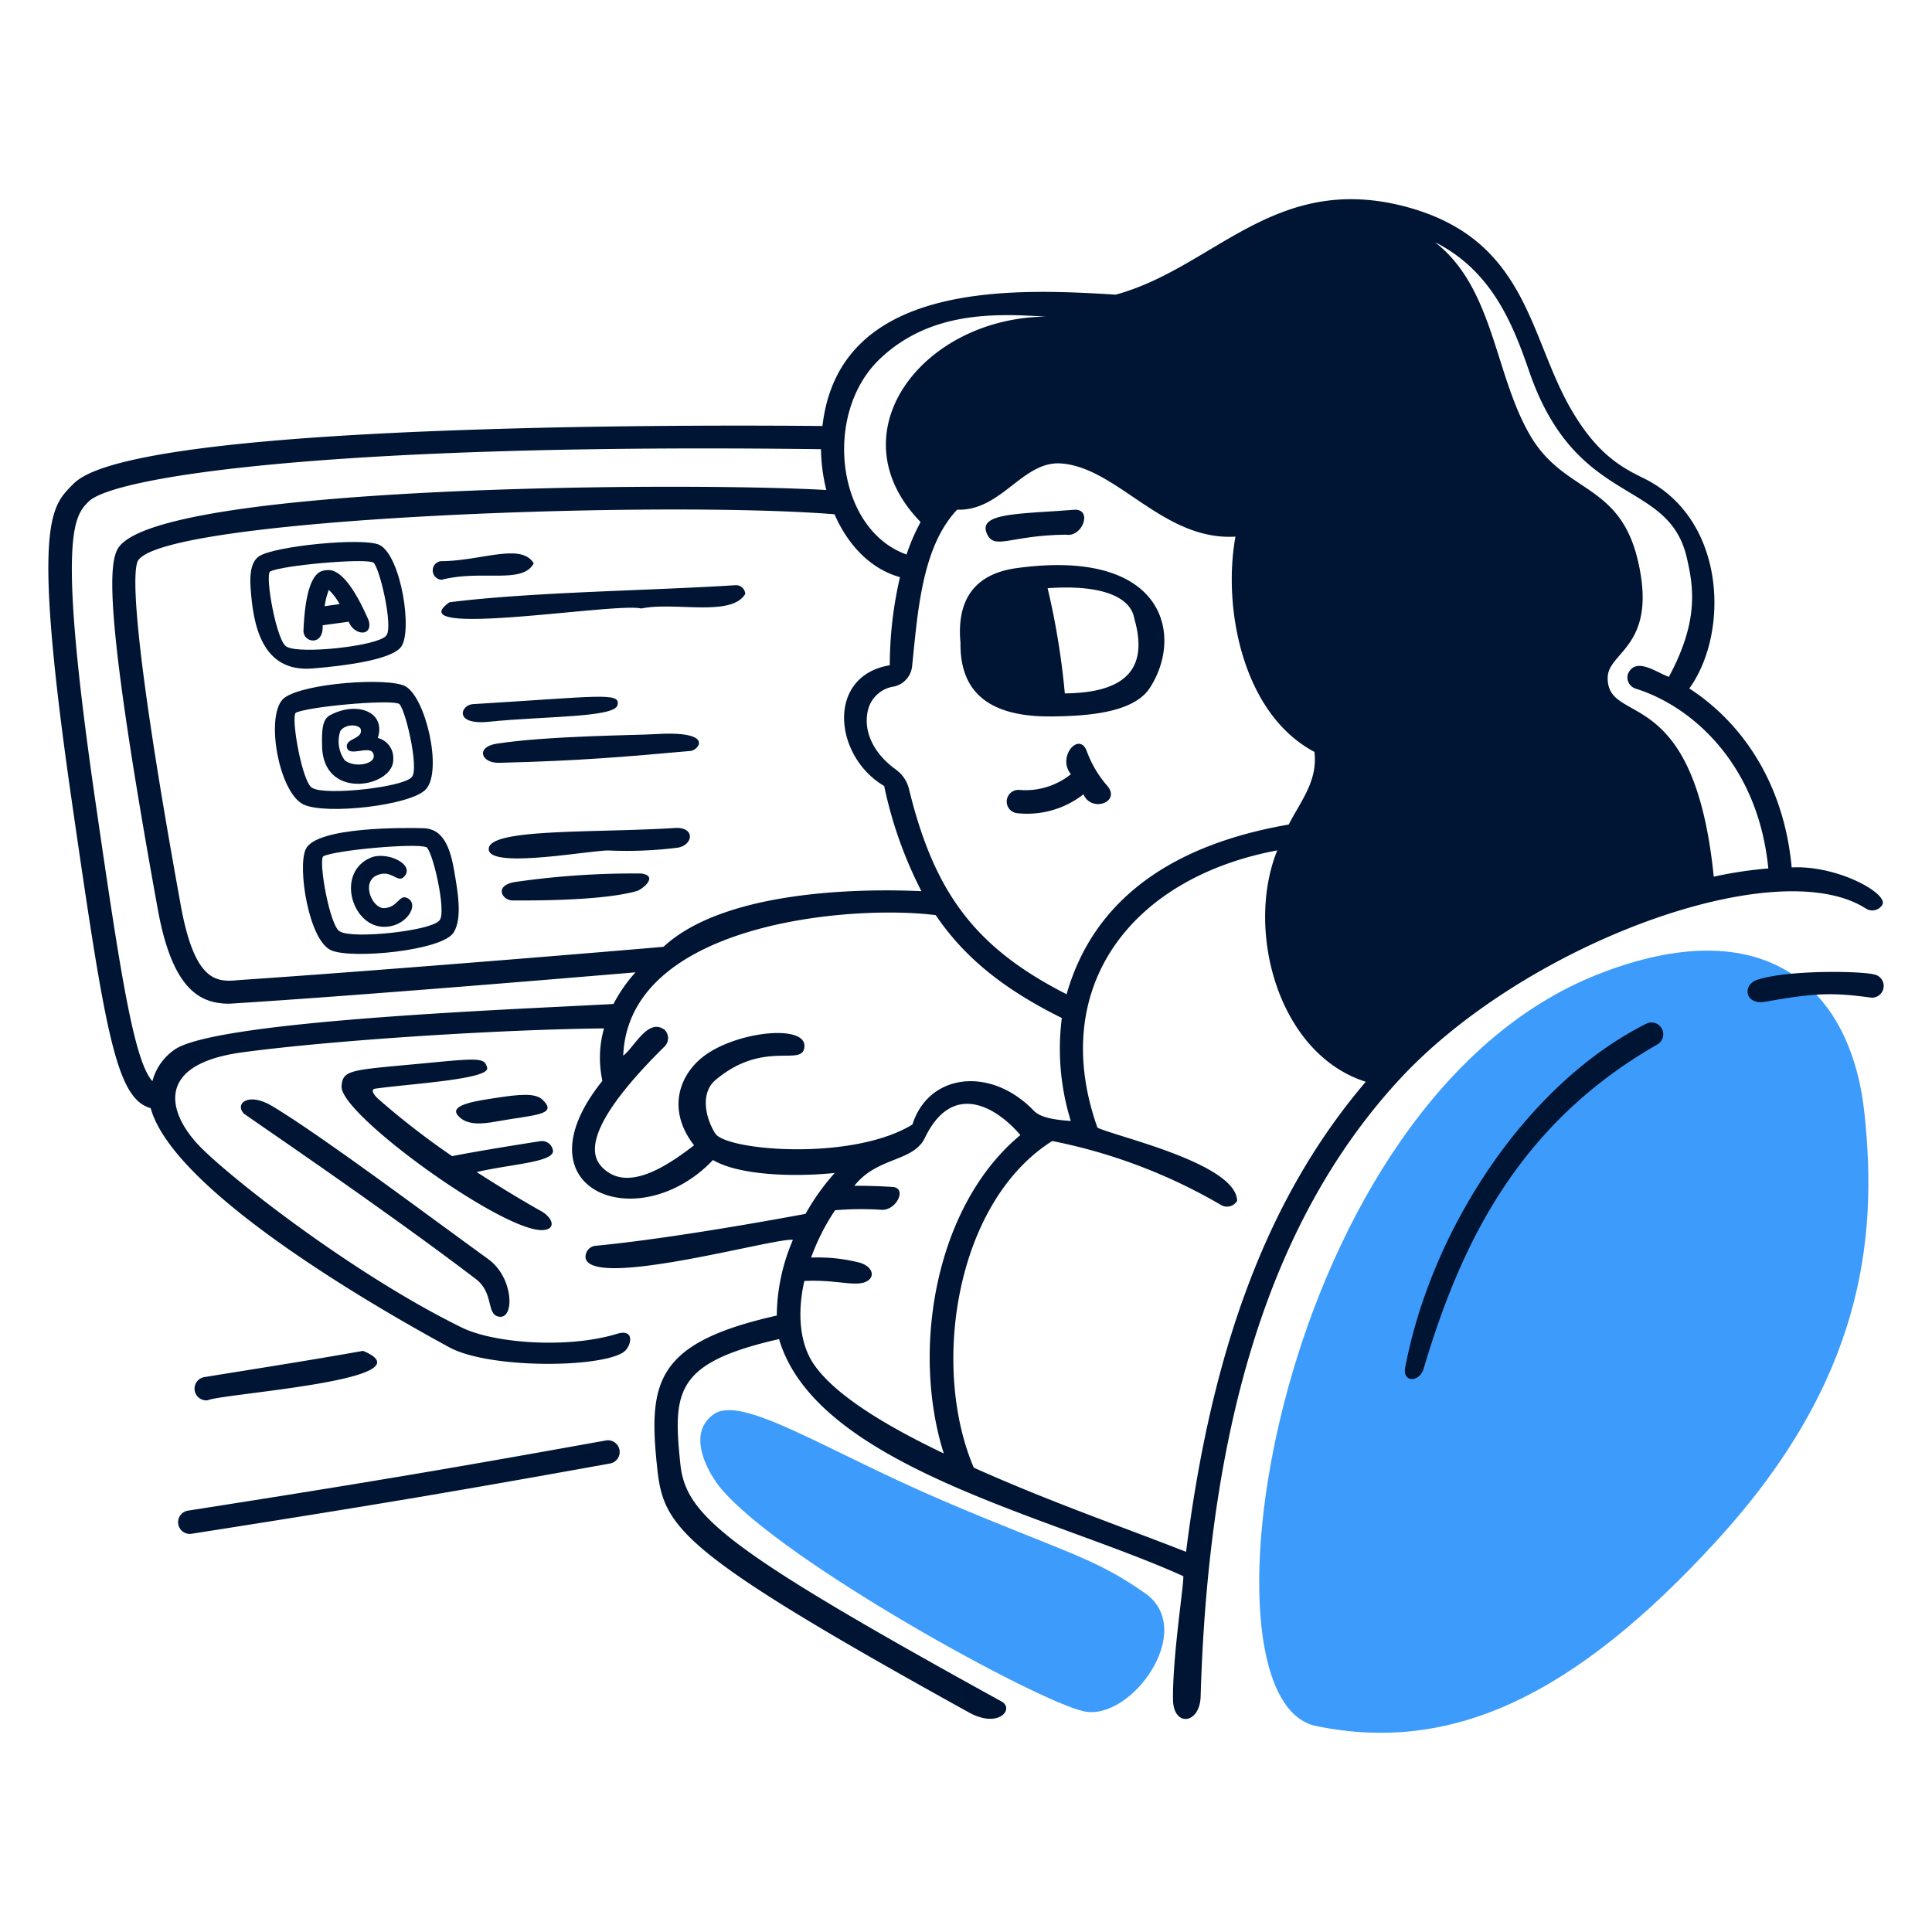 <svg xmlns="http://www.w3.org/2000/svg" viewBox="0 0 400 400" id="Online-Exams-Tests-2--Streamline-Manila.svg" height="400" width="400"><desc>Online Exams Tests 2 Streamline Illustration: https://streamlinehq.com</desc><g><path d="M237.126 329.892c-10.756 -7.616 -17.6 -8.778 -42.092 -19.282s-41.49 -21.956 -47.322 -17.77 -0.852 12.538 1.686 15.502c13.08 15.252 65.482 43.952 75 45.968 9.802 2.112 23.464 -16.802 12.728 -24.418Z" fill="#3d9cfb" stroke-width="1"></path><path d="M272.474 357.352c27.926 5.774 53.468 -6.046 83.176 -38.622 29.9 -32.8 33.2 -61.878 30.366 -88.252 -2.81 -26.24 -20.8 -42.266 -55.134 -28.778 -66.392 26.084 -85.23 150.11 -58.408 155.652Z" fill="#3d9cfb" stroke-width="1"></path><path d="M64.712 138.4c6.858 -0.562 15.852 -1.764 18.176 -4.284 2.694 -2.886 0.2 -19.048 -4.32 -21.296 -3.2 -1.6 -21.88 0.212 -24.98 2.382 -1.356 0.95 -1.958 3.024 -1.706 6.492 0.518 7.664 2.286 17.566 12.83 16.706Zm-8.76 -20.096c2.674 -1.28 18.836 -2.694 21.142 -1.9 1.222 -0.31 4.554 13.78 2.81 15.252 -1.762 2.092 -17.654 3.836 -20.484 2.268 -2.112 -0.69 -4.67 -15.07 -3.468 -15.612Z" fill="#001434" stroke-width="1"></path><path d="m66.8 129.454 5.4 -0.736c1.124 2.906 5.078 3.158 4.128 -0.27 -4.768 -10.97 -7.828 -10.542 -9 -10.37 -1.104 0.156 -4.01 0.564 -4.496 12.5 -0.07 2.478 4.214 3.306 3.968 -1.124Zm1.278 -7.324a12 12 0 0 1 2.23 2.944l-3.082 0.428a14.434 14.434 0 0 1 0.856 -3.372Z" fill="#001434" stroke-width="1"></path><path d="M36.902 315.532a2.416 2.416 0 0 0 2.772 2.016c39.96 -6.26 56.314 -9.09 86.682 -14.554a2.424 2.424 0 0 0 -0.872 -4.768c-30.328 5.446 -46.664 8.296 -86.566 14.536a2.426 2.426 0 0 0 -2.016 2.77Z" fill="#001434" stroke-width="1"></path><path d="M91.436 120.036c8.312 -2.15 16.722 1 19.068 -3.4 -2.6 -4.342 -10.892 -0.466 -19.302 -0.446a1.938 1.938 0 0 0 0.234 3.846Z" fill="#001434" stroke-width="1"></path><path d="M220.654 110.696c3.412 0.62 5.524 -5.078 2.016 -5.174 -11.57 0.93 -20.388 0.562 -18.314 5.038 1.59 3.39 4.71 0.272 16.298 0.136Z" fill="#001434" stroke-width="1"></path><path d="M43 289.912c3.178 -1.432 46.55 -4.224 32.17 -10.23 -11.648 2.072 -21.568 3.6 -32.926 5.444a2.424 2.424 0 0 0 0.756 4.786Z" fill="#001434" stroke-width="1"></path><path d="M217.824 148.33c7.442 -0.078 16.842 -0.776 20.2 -5.852 7.15 -10.892 3.178 -29.244 -27.926 -24.8 -8.294 1.278 -12.072 6.474 -11.238 15.444 -0.162 12.088 8.462 15.324 18.964 15.208Zm17.036 -20.212c3.468 12.074 -4.128 15.328 -14.4 15.444a156.106 156.106 0 0 0 -3.564 -21.78c10.56 -0.756 17.15 1.492 17.964 6.336Z" fill="#001434" stroke-width="1"></path><path d="M224.976 155.442c-1.6 -4.05 -6.182 1.318 -3.256 4.844a14.952 14.952 0 0 1 -10.696 3.256 2.422 2.422 0 0 0 -0.6 4.8 18.91 18.91 0 0 0 13.896 -3.896c1.646 3.916 8.042 1.552 4.766 -1.936a22.83 22.83 0 0 1 -4.11 -7.068Z" fill="#001434" stroke-width="1"></path><path d="M31.2 229.432c4.942 17.944 50.348 43.272 61.82 49.514 8.1 4.4 30.542 4.32 35.89 1.122 1.822 -1.084 2.732 -5.116 -1.164 -3.914 -10.096 3.1 -25.424 2 -32.13 -1.298 -21.858 -10.698 -47.2 -30.366 -54.126 -37.382 -6.4 -6.492 -10.174 -17.074 8.78 -19.612 19.108 -2.558 53.584 -4.728 74.784 -4.942a22.31 22.31 0 0 0 -0.33 10.852c-18.236 22.714 7.5 32.576 22.886 16.4 5.504 3.238 17.016 3.528 25.212 2.676a47.538 47.538 0 0 0 -6.046 8.468c-5.2 0.97 -27.576 5.078 -43.35 6.6a2.294 2.294 0 0 0 -2.17 2.636c1.684 6.376 39.958 -4.534 42.904 -3.838a40.378 40.378 0 0 0 -3.334 15.658c-24.882 5.6 -26.644 13.566 -24.8 31.182 1.318 12.674 3.954 17.44 64.572 50.986 6.238 3.45 9.514 -0.8 6.724 -2.286 -57.42 -31.628 -65.366 -38.526 -66.47 -49.2 -1.57 -15.096 -1 -20.91 20.444 -25.812 7.694 26.258 56.2 36.646 83.698 49.086 0.136 1.686 -2.266 16.8 -2.132 25.6 0.078 5.64 5.542 5.136 5.718 -0.718 1.666 -57.128 14.786 -98.85 40.754 -127.28 25.852 -28.372 78.446 -47.75 97 -35.812a2.444 2.444 0 0 0 3.352 -0.738c1.514 -2.228 -9.068 -8.274 -18.738 -7.79 -1.706 -18.4 -11.086 -30.522 -21.2 -37.052 8.294 -11.416 7.712 -35.076 -9.378 -43.488 -4.672 -2.286 -9.632 -4.98 -15 -14.146 -8.974 -15.328 -9.032 -35.774 -35.078 -42.304 -26.644 -6.628 -39.048 12.868 -59.28 18.4 -20.522 -1.24 -57.246 -3.178 -60.732 27.2 -8.256 -0.08 -39.108 -0.312 -70.87 0.716 -75.56 2.4 -82.342 9.322 -84.55 11.6 -4.44 4.514 -8.256 8.43 0.076 65.85 6.888 47.62 9.118 61.088 16.264 63.066Zm285.42 -152.494c9.784 28.358 28.718 21.898 32.6 38.468 1.454 6.24 2.5 13.234 -3.7 24.726 -2.616 -0.93 -6.862 -4.224 -8.47 -0.6a2.426 2.426 0 0 0 1.6 3.042c11.512 3.586 25.328 15.484 27.46 37.228a84.89 84.89 0 0 0 -11.298 1.704c-4.108 -40.8 -22.132 -30.986 -21.956 -41.258 0.096 -5.368 10.464 -6.452 6.22 -24.32 -3.818 -16.046 -15.134 -13.72 -22.188 -25.638 -7.5 -12.674 -7.52 -30.62 -19.8 -40.154 11.896 5.97 16.248 17.284 19.532 26.802Zm-168.54 157.726c-2.2 -3.508 -2.984 -8.468 0.02 -11.028 10.174 -8.6 18.254 -2.5 18.448 -7.014 0.214 -4.768 -15.174 -2.984 -21.628 2.694 -4.844 4.282 -6.4 11.18 -1.22 17.8 -5.95 4.614 -13.624 9.438 -18.624 4.942 -2.072 -1.86 -6.258 -6.878 12.52 -25.4a2.418 2.418 0 0 0 0.018 -3.43c-3.448 -2.636 -6.356 3.74 -8.584 5.33 1.124 -27.48 47.13 -31.318 64.706 -29.088 6 8.894 14.284 15.444 26.104 21.298a50.302 50.302 0 0 0 1.86 21.316c-4 -0.27 -6.432 -0.834 -7.712 -2.17 -8.856 -9.186 -21.724 -7.714 -25.076 2.906 -12.48 7.638 -38.604 5.41 -40.832 1.844Zm20.386 47.75c-2.848 -4.2 -3.468 -10.4 -1.938 -17.2 6.28 -0.328 10.174 1.124 12.52 0.252 2.248 -0.832 1.82 -3.158 -1 -4.03a34.908 34.908 0 0 0 -10.116 -1.066 44.762 44.762 0 0 1 4.962 -9.8 64.088 64.088 0 0 1 9.534 -0.096c3.14 0.27 5.484 -4.554 2.344 -4.728 -0.232 -0.02 -4.012 -0.272 -7.888 -0.234 4.73 -6.046 12.172 -4.902 14.6 -9.922 5.948 -12.344 15.4 -5.8 19.766 -0.582 -17.616 14.6 -22.654 44.378 -15.852 65.91 -12.126 -5.772 -22.63 -12.168 -26.932 -18.504Zm114.298 -58.448c-19.862 23.332 -31.782 54.224 -37.2 97.322 -13.914 -5.446 -28.292 -10.4 -43.95 -17.422 -8.954 -20.93 -3.78 -55.016 16.238 -67.632a112.522 112.522 0 0 1 34.96 13.254 2.416 2.416 0 0 0 3.314 -0.872c-0.116 -7.77 -25.58 -13.428 -28.914 -15.154 -10.328 -29.106 7.054 -51.762 37.228 -57.4 -6.674 16.538 0.16 42.138 18.324 47.904Zm-26.976 -112.862c-2.674 14.688 1.434 36.682 16.356 44.57 0.678 6.026 -2.712 9.962 -5.328 15.038 -23.644 4.09 -40.29 15.116 -45.988 35.136 -18.72 -9.536 -27.342 -20.756 -32.634 -42.5a7 7 0 0 0 -2.732 -4.03c-4.846 -3.508 -6.822 -8.216 -5.718 -12.46a6.502 6.502 0 0 1 5.388 -4.73 4.8 4.8 0 0 0 3.702 -4.108c1.162 -11.066 1.958 -24.728 9.34 -32.498 9.128 0.33 13.508 -10.078 21.434 -9.574 11.724 0.776 21.162 16.052 36.18 15.156ZM182.44 74.05c10.27 -9.516 23.254 -9.2 34.126 -8.488 -25.388 0.2 -44 23.972 -25.968 42.518a42.872 42.872 0 0 0 -2.908 6.72c-14.572 -5.15 -17.518 -29.452 -5.25 -40.75Zm3.894 45.444a80.6 80.6 0 0 0 -2.112 18.236c-13.256 2.228 -11.588 18.894 -1.162 25a86.214 86.214 0 0 0 7.712 21.782c-13.314 -0.62 -40.91 -0.058 -53.4 11.512 -6.646 0.6 -58.232 4.902 -87.766 6.88 -4.516 0.426 -9.2 0.872 -12.17 -15.4 -10.8 -59.434 -9.8 -69.724 -8.876 -71.4 5.252 -8.934 108.116 -12.538 144.218 -9.63 2.936 6.76 7.8 11.432 13.556 13.02Zm-168.016 -15.62c5.018 -5.116 49.6 -12.188 151.66 -10.872a36.462 36.462 0 0 0 1.104 8.45c-29.028 -1.686 -138.908 -1.066 -146.68 12.132 -2 3.4 -2.578 14.922 8.276 74.724 3.042 16.706 8.8 19.496 14.824 19.496 25.696 -1.6 67.226 -5.076 84.068 -6.492a31.506 31.506 0 0 0 -4.556 6.55c-17.072 0.988 -81.14 3.256 -90.674 9.322a11.464 11.464 0 0 0 -4.786 6.666c-3.858 -4.282 -6.686 -22.654 -11.84 -58.2 -7.984 -55.032 -4.342 -58.772 -1.396 -61.776Z" fill="#001434" stroke-width="1"></path><path d="M114.496 238.306a2.298 2.298 0 0 0 -2.77 -2.014c-4.884 0.754 -13.74 2.19 -18.12 3.08a162.348 162.348 0 0 1 -15.348 -11.898c-0.776 -0.718 -1.648 -1.918 -0.6 -2.074 6.822 -0.988 23.8 -1.918 23.2 -4.322 -0.486 -1.938 -1.338 -2.052 -10.834 -1.142 -17.19 1.666 -19.108 1.278 -19.302 5.018 -0.29 5.738 32.922 29.774 41.434 29.728 3.062 -0.016 2.46 -2.52 -0.234 -4 -1.822 -0.988 -7.48 -4.302 -13.236 -8.024 7.186 -1.658 15.79 -2.026 15.81 -4.352Z" fill="#001434" stroke-width="1"></path><path d="M135.502 152c-3.642 0.234 -22.13 0.33 -32.712 1.978 -4.32 0.678 -3.236 4.05 0.564 3.952 16.782 -0.4 26.82 -1.316 39.668 -2.46 1.55 -0.144 5.194 -4.27 -7.52 -3.47Z" fill="#001434" stroke-width="1"></path><path d="M56.436 229.044c-5.136 -3.1 -7.946 -0.466 -5.89 1.57 0.252 0.252 28.718 19.514 47.962 34.184 3.838 2.926 2.094 7.286 4.748 7.8 3.354 0.658 3.12 -8.06 -2.112 -11.86 -12.268 -8.884 -34.282 -25.396 -44.708 -31.694Z" fill="#001434" stroke-width="1"></path><path d="M132.75 125.986c6.92 -1.454 18.682 1.822 21.55 -3.024a1.924 1.924 0 0 0 -2.072 -1.8c-17.83 1.144 -42.034 1.376 -59.164 3.528 -10.854 7.672 34.59 -0.042 39.686 1.296Z" fill="#001434" stroke-width="1"></path><path d="M94.71 230.826c1.8 2.326 5.31 1.862 8.08 1.358 7.8 -1.4 12.85 -1.3 9.554 -4.478 -1.51 -1.454 -4.63 -1.182 -10.114 -0.33 -2.792 0.448 -9.23 1.26 -7.52 3.45Z" fill="#001434" stroke-width="1"></path><path d="M81.416 157.244a4.264 4.264 0 0 0 -3.2 -4.458c1.764 -5.484 -4.418 -7.654 -9.884 -4.708 -1.55 0.832 -1.744 2.908 -1.646 6.454 0.274 11.376 14.884 8.372 14.73 2.712Zm-10.95 -5.91c1.24 -1.668 4.07 -1.28 4.244 -0.272 0.35 1.92 -3.022 1.822 -2.906 3.488 0.174 2.636 5.582 -0.948 5.582 2.056 0 1.55 -3.76 2.422 -5.97 0.852a6.676 6.676 0 0 1 -0.95 -6.124Z" fill="#001434" stroke-width="1"></path><path d="M340.8 211.97c-24.65 12.384 -44.416 42.364 -49.882 71.218 -0.58 3.044 2.946 3.12 3.838 0.156 7.6 -25.504 19.4 -50.56 48.468 -67.148a2.438 2.438 0 0 0 -2.424 -4.226Z" fill="#001434" stroke-width="1"></path><path d="M387.954 201.738c-2.442 -0.678 -17.616 -1 -24.108 1.106 -3.2 1.046 -2.616 5.31 1.646 4.554 10.078 -1.8 13.896 -1.958 21.842 -0.854a2.424 2.424 0 0 0 0.62 -4.806Z" fill="#001434" stroke-width="1"></path><path d="M87.616 171.468c-3.564 -0.096 -22.034 -0.348 -24.3 4.302 -1.784 3.664 0.582 19.012 5.29 21 4.302 1.822 22.906 0.096 25.31 -3.702 1.88 -2.964 0.832 -8.642 0.096 -12.886 -1.046 -6.252 -3.1 -8.636 -6.396 -8.714Zm3.316 19.148c-1.764 2.092 -17.654 3.836 -20.486 2.266 -2.13 -0.698 -4.65 -15.076 -3.468 -15.62 2.674 -1.278 18.838 -2.712 21.142 -1.898 1.222 -0.33 4.536 13.778 2.812 15.252Z" fill="#001434" stroke-width="1"></path><path d="M139.708 171.43c-17.092 1.066 -39.126 0 -38.506 4.534 0.542 4.05 22.382 -0.2 25.174 0.136a84.484 84.484 0 0 0 13.952 -0.6c3.218 -0.544 3.672 -4.342 -0.62 -4.07Z" fill="#001434" stroke-width="1"></path><path d="M88.218 163.368c3.43 -3.896 -0.098 -19.05 -4.322 -21.298 -3.488 -1.86 -20.812 -0.678 -24.98 2.384s-1.298 19.63 3.934 22.112c4.612 2.19 22.402 0.194 25.368 -3.198ZM61.28 147.554c2.676 -1.278 18.838 -2.712 21.144 -1.898 1.22 -0.31 4.534 13.778 2.8 15.252 -1.764 2.092 -17.656 3.836 -20.484 2.266 -2.14 -0.698 -4.64 -15.076 -3.46 -15.62Z" fill="#001434" stroke-width="1"></path><path d="M84.226 185.886c-1.6 -0.696 -1.9 2.016 -4.71 2.132 -2.46 0.098 -4.882 -5.464 -1.336 -6.86 2.984 -1.182 4.128 1.84 5.522 0.31 2.306 -2.538 -3.682 -5.29 -6.956 -3.894 -7.132 3.042 -4 13.914 2.4 14.3 4.964 0.292 7.948 -4.766 5.08 -5.988Z" fill="#001434" stroke-width="1"></path><path d="M132.694 180.848a171.328 171.328 0 0 0 -26.2 1.782c-4.262 0.776 -2.518 3.8 -0.348 3.8 2.6 0 18.372 0.174 25.716 -1.958 1.16 -0.35 4.61 -3.178 0.832 -3.624Z" fill="#001434" stroke-width="1"></path><path d="M127.848 146c0.698 -2.752 -3.7 -1.8 -29.96 -0.214 -2.52 0.156 -4.03 4.4 3.334 3.644 11.53 -1.178 25.978 -0.848 26.626 -3.43Z" fill="#001434" stroke-width="1"></path></g></svg>